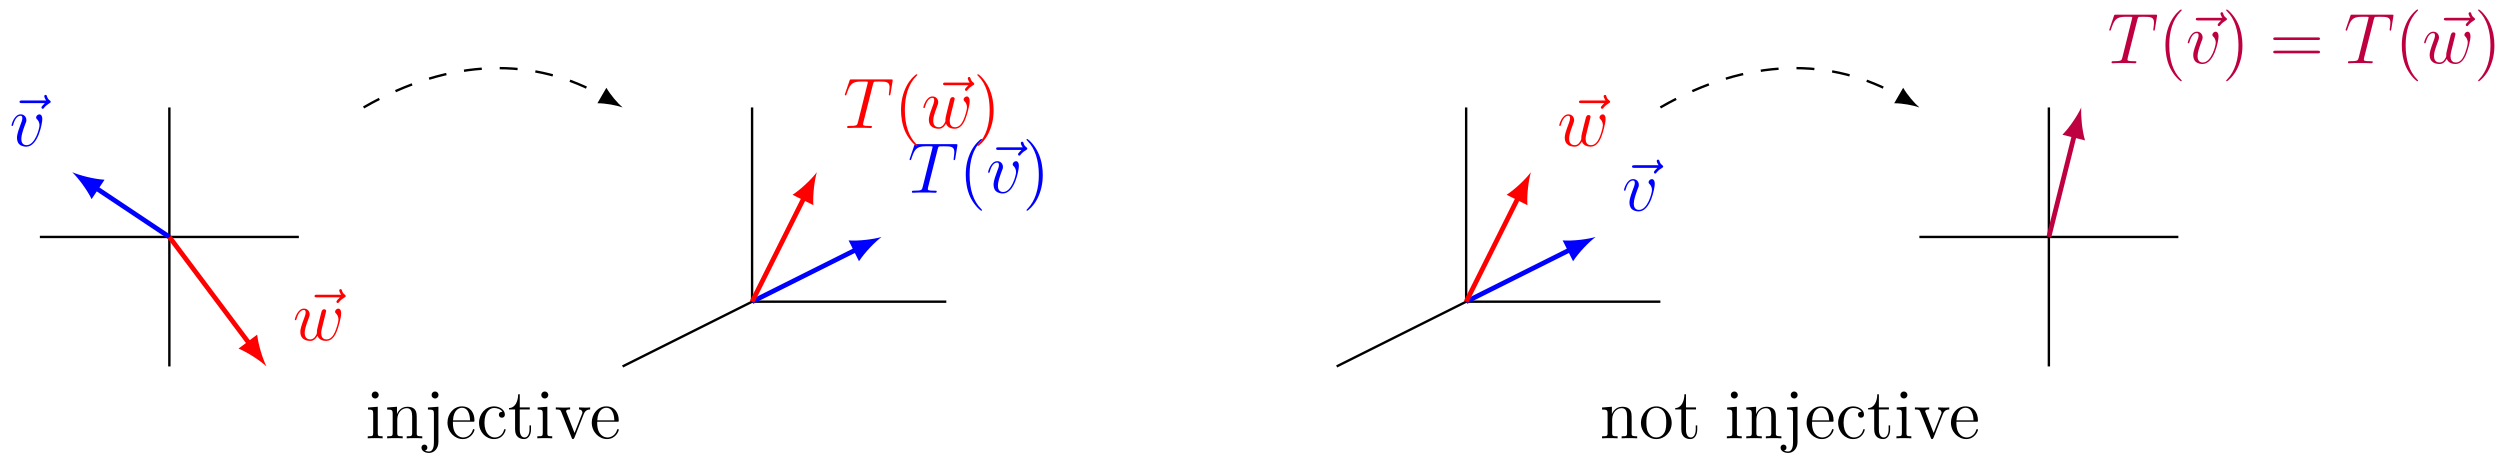 <?xml version="1.0" encoding="UTF-8"?>
<svg xmlns="http://www.w3.org/2000/svg" xmlns:xlink="http://www.w3.org/1999/xlink" width="417pt" height="77pt" viewBox="0 0 417 77" version="1.1">
<defs>
<g>
<symbol overflow="visible" id="glyph0-0">
<path style="stroke:none;" d=""/>
</symbol>
<symbol overflow="visible" id="glyph0-1">
<path style="stroke:none;" d="M 6.391 -7.141 C 6.25 -7 5.812 -6.594 5.812 -6.422 C 5.812 -6.297 5.922 -6.188 6.031 -6.188 C 6.141 -6.188 6.188 -6.266 6.281 -6.391 C 6.562 -6.734 6.891 -6.969 7.156 -7.125 C 7.281 -7.203 7.359 -7.234 7.359 -7.359 C 7.359 -7.469 7.266 -7.531 7.203 -7.594 C 6.859 -7.812 6.781 -8.141 6.734 -8.281 C 6.703 -8.375 6.672 -8.516 6.5 -8.516 C 6.438 -8.516 6.281 -8.469 6.281 -8.297 C 6.281 -8.188 6.359 -7.906 6.594 -7.578 L 2.562 -7.578 C 2.359 -7.578 2.156 -7.578 2.156 -7.344 C 2.156 -7.141 2.375 -7.141 2.562 -7.141 Z M 6.391 -7.141 "/>
</symbol>
<symbol overflow="visible" id="glyph0-2">
<path style="stroke:none;" d="M 5.469 -4.469 C 5.469 -5.219 5.078 -5.266 4.984 -5.266 C 4.703 -5.266 4.438 -4.984 4.438 -4.75 C 4.438 -4.609 4.516 -4.516 4.562 -4.469 C 4.688 -4.359 5 -4.047 5 -3.422 C 5 -2.922 4.281 -0.125 2.844 -0.125 C 2.109 -0.125 1.969 -0.734 1.969 -1.172 C 1.969 -1.766 2.25 -2.609 2.562 -3.469 C 2.766 -3.953 2.812 -4.078 2.812 -4.312 C 2.812 -4.812 2.453 -5.266 1.859 -5.266 C 0.766 -5.266 0.328 -3.531 0.328 -3.438 C 0.328 -3.391 0.375 -3.328 0.453 -3.328 C 0.562 -3.328 0.578 -3.375 0.625 -3.547 C 0.906 -4.578 1.375 -5.031 1.828 -5.031 C 1.938 -5.031 2.141 -5.031 2.141 -4.641 C 2.141 -4.328 2.016 -3.984 1.828 -3.531 C 1.25 -2 1.25 -1.625 1.25 -1.344 C 1.25 -1.078 1.297 -0.578 1.656 -0.25 C 2.094 0.125 2.688 0.125 2.797 0.125 C 4.781 0.125 5.469 -3.797 5.469 -4.469 Z M 5.469 -4.469 "/>
</symbol>
<symbol overflow="visible" id="glyph0-3">
<path style="stroke:none;" d="M 4.109 -0.734 C 4.375 -0.016 5.109 0.125 5.562 0.125 C 6.484 0.125 7.016 -0.672 7.344 -1.5 C 7.625 -2.188 8.062 -3.766 8.062 -4.469 C 8.062 -5.203 7.703 -5.266 7.594 -5.266 C 7.297 -5.266 7.047 -4.984 7.047 -4.75 C 7.047 -4.609 7.125 -4.516 7.188 -4.469 C 7.297 -4.359 7.609 -4.047 7.609 -3.422 C 7.609 -3.016 7.266 -1.891 7.016 -1.328 C 6.688 -0.594 6.234 -0.125 5.625 -0.125 C 4.953 -0.125 4.734 -0.625 4.734 -1.172 C 4.734 -1.516 4.844 -1.938 4.891 -2.141 L 5.391 -4.141 C 5.453 -4.391 5.562 -4.812 5.562 -4.859 C 5.562 -5.031 5.422 -5.156 5.234 -5.156 C 4.891 -5.156 4.812 -4.859 4.734 -4.562 C 4.609 -4.094 4.109 -2.078 4.062 -1.812 C 4.016 -1.609 4.016 -1.484 4.016 -1.219 C 4.016 -0.938 3.641 -0.484 3.625 -0.453 C 3.484 -0.328 3.297 -0.125 2.922 -0.125 C 1.984 -0.125 1.984 -1.016 1.984 -1.219 C 1.984 -1.609 2.062 -2.125 2.609 -3.547 C 2.75 -3.922 2.812 -4.078 2.812 -4.312 C 2.812 -4.812 2.453 -5.266 1.859 -5.266 C 0.766 -5.266 0.328 -3.531 0.328 -3.438 C 0.328 -3.391 0.375 -3.328 0.453 -3.328 C 0.562 -3.328 0.578 -3.375 0.625 -3.547 C 0.922 -4.609 1.391 -5.031 1.828 -5.031 C 1.953 -5.031 2.141 -5.016 2.141 -4.641 C 2.141 -4.578 2.141 -4.328 1.938 -3.797 C 1.375 -2.312 1.25 -1.812 1.25 -1.359 C 1.25 -0.109 2.281 0.125 2.891 0.125 C 3.094 0.125 3.641 0.125 4.109 -0.734 Z M 4.109 -0.734 "/>
</symbol>
<symbol overflow="visible" id="glyph0-4">
<path style="stroke:none;" d="M 4.984 -7.297 C 5.062 -7.578 5.078 -7.688 5.266 -7.734 C 5.359 -7.75 5.75 -7.75 6 -7.75 C 7.203 -7.75 7.75 -7.703 7.75 -6.781 C 7.75 -6.594 7.703 -6.141 7.641 -5.703 L 7.625 -5.562 C 7.625 -5.516 7.672 -5.438 7.75 -5.438 C 7.859 -5.438 7.859 -5.5 7.906 -5.688 L 8.25 -7.812 C 8.266 -7.906 8.266 -7.938 8.266 -7.969 C 8.266 -8.109 8.203 -8.109 7.953 -8.109 L 1.422 -8.109 C 1.141 -8.109 1.141 -8.094 1.062 -7.875 L 0.328 -5.719 C 0.328 -5.703 0.281 -5.562 0.281 -5.562 C 0.281 -5.5 0.328 -5.438 0.406 -5.438 C 0.5 -5.438 0.531 -5.484 0.578 -5.641 C 1.078 -7.094 1.328 -7.75 2.922 -7.75 L 3.719 -7.75 C 4 -7.75 4.125 -7.75 4.125 -7.625 C 4.125 -7.594 4.125 -7.562 4.062 -7.344 L 2.469 -0.938 C 2.344 -0.469 2.312 -0.344 1.047 -0.344 C 0.75 -0.344 0.672 -0.344 0.672 -0.125 C 0.672 0 0.797 0 0.859 0 C 1.156 0 1.469 -0.031 1.766 -0.031 L 3.641 -0.031 C 3.938 -0.031 4.25 0 4.547 0 C 4.688 0 4.812 0 4.812 -0.234 C 4.812 -0.344 4.719 -0.344 4.406 -0.344 C 3.328 -0.344 3.328 -0.453 3.328 -0.641 C 3.328 -0.641 3.328 -0.734 3.375 -0.922 Z M 4.984 -7.297 "/>
</symbol>
<symbol overflow="visible" id="glyph1-0">
<path style="stroke:none;" d=""/>
</symbol>
<symbol overflow="visible" id="glyph1-1">
<path style="stroke:none;" d="M 3.891 2.906 C 3.891 2.875 3.891 2.844 3.688 2.641 C 2.484 1.438 1.812 -0.531 1.812 -2.969 C 1.812 -5.297 2.375 -7.297 3.766 -8.703 C 3.891 -8.812 3.891 -8.828 3.891 -8.875 C 3.891 -8.938 3.828 -8.969 3.781 -8.969 C 3.625 -8.969 2.641 -8.109 2.062 -6.938 C 1.453 -5.719 1.172 -4.453 1.172 -2.969 C 1.172 -1.906 1.344 -0.484 1.953 0.781 C 2.672 2.219 3.641 3 3.781 3 C 3.828 3 3.891 2.969 3.891 2.906 Z M 3.891 2.906 "/>
</symbol>
<symbol overflow="visible" id="glyph1-2">
<path style="stroke:none;" d="M 3.375 -2.969 C 3.375 -3.891 3.25 -5.359 2.578 -6.75 C 1.875 -8.188 0.891 -8.969 0.766 -8.969 C 0.719 -8.969 0.656 -8.938 0.656 -8.875 C 0.656 -8.828 0.656 -8.812 0.859 -8.609 C 2.062 -7.406 2.719 -5.422 2.719 -2.984 C 2.719 -0.672 2.156 1.328 0.781 2.734 C 0.656 2.844 0.656 2.875 0.656 2.906 C 0.656 2.969 0.719 3 0.766 3 C 0.922 3 1.906 2.141 2.484 0.969 C 3.094 -0.25 3.375 -1.547 3.375 -2.969 Z M 3.375 -2.969 "/>
</symbol>
<symbol overflow="visible" id="glyph1-3">
<path style="stroke:none;" d="M 8.062 -3.875 C 8.234 -3.875 8.453 -3.875 8.453 -4.094 C 8.453 -4.312 8.25 -4.312 8.062 -4.312 L 1.031 -4.312 C 0.859 -4.312 0.641 -4.312 0.641 -4.094 C 0.641 -3.875 0.844 -3.875 1.031 -3.875 Z M 8.062 -1.656 C 8.234 -1.656 8.453 -1.656 8.453 -1.859 C 8.453 -2.094 8.25 -2.094 8.062 -2.094 L 1.031 -2.094 C 0.859 -2.094 0.641 -2.094 0.641 -1.875 C 0.641 -1.656 0.844 -1.656 1.031 -1.656 Z M 8.062 -1.656 "/>
</symbol>
<symbol overflow="visible" id="glyph2-0">
<path style="stroke:none;" d=""/>
</symbol>
<symbol overflow="visible" id="glyph2-1">
<path style="stroke:none;" d="M 2.875 0 L 2.875 -0.344 C 2.109 -0.344 2.062 -0.406 2.062 -0.875 L 2.062 -5.266 L 0.438 -5.141 L 0.438 -4.797 C 1.188 -4.797 1.297 -4.719 1.297 -4.141 L 1.297 -0.891 C 1.297 -0.344 1.172 -0.344 0.391 -0.344 L 0.391 0 C 0.734 -0.031 1.297 -0.031 1.656 -0.031 C 1.781 -0.031 2.469 -0.031 2.875 0 Z M 2.219 -7.219 C 2.219 -7.578 1.922 -7.812 1.641 -7.812 C 1.297 -7.812 1.047 -7.547 1.047 -7.219 C 1.047 -6.906 1.312 -6.641 1.625 -6.641 C 1.984 -6.641 2.219 -6.938 2.219 -7.219 Z M 2.219 -7.219 "/>
</symbol>
<symbol overflow="visible" id="glyph2-2">
<path style="stroke:none;" d="M 6.234 0 L 6.234 -0.344 C 5.625 -0.344 5.328 -0.344 5.312 -0.703 L 5.312 -2.906 C 5.312 -4.016 5.312 -4.344 5.047 -4.734 C 4.703 -5.203 4.141 -5.266 3.734 -5.266 C 2.562 -5.266 2.109 -4.281 2.016 -4.047 L 2.016 -5.266 L 0.375 -5.141 L 0.375 -4.797 C 1.188 -4.797 1.297 -4.703 1.297 -4.125 L 1.297 -0.891 C 1.297 -0.344 1.156 -0.344 0.375 -0.344 L 0.375 0 C 0.688 -0.031 1.344 -0.031 1.672 -0.031 C 2.016 -0.031 2.672 -0.031 2.969 0 L 2.969 -0.344 C 2.219 -0.344 2.062 -0.344 2.062 -0.891 L 2.062 -3.109 C 2.062 -4.359 2.891 -5.031 3.641 -5.031 C 4.375 -5.031 4.547 -4.422 4.547 -3.688 L 4.547 -0.891 C 4.547 -0.344 4.406 -0.344 3.641 -0.344 L 3.641 0 C 3.938 -0.031 4.594 -0.031 4.922 -0.031 C 5.266 -0.031 5.922 -0.031 6.234 0 Z M 6.234 0 "/>
</symbol>
<symbol overflow="visible" id="glyph2-3">
<path style="stroke:none;" d="M 2.422 0.609 L 2.422 -5.266 L 0.672 -5.141 L 0.672 -4.797 C 1.562 -4.797 1.672 -4.703 1.672 -4.125 L 1.672 0.656 C 1.672 1.312 1.547 2.203 0.844 2.203 C 0.844 2.203 0.453 2.203 0.172 2.031 C 0.484 1.969 0.578 1.75 0.578 1.547 C 0.578 1.266 0.375 1.047 0.094 1.047 C -0.203 1.047 -0.406 1.266 -0.406 1.547 C -0.406 2.125 0.234 2.438 0.859 2.438 C 1.719 2.438 2.422 1.703 2.422 0.609 Z M 2.438 -7.219 C 2.438 -7.578 2.156 -7.812 1.859 -7.812 C 1.531 -7.812 1.281 -7.547 1.281 -7.219 C 1.281 -6.906 1.547 -6.641 1.859 -6.641 C 2.219 -6.641 2.438 -6.938 2.438 -7.219 Z M 2.438 -7.219 "/>
</symbol>
<symbol overflow="visible" id="glyph2-4">
<path style="stroke:none;" d="M 4.859 -1.422 C 4.859 -1.5 4.812 -1.547 4.734 -1.547 C 4.641 -1.547 4.609 -1.484 4.594 -1.422 C 4.281 -0.422 3.484 -0.141 2.969 -0.141 C 2.469 -0.141 1.266 -0.484 1.266 -2.547 L 1.266 -2.766 L 4.578 -2.766 C 4.844 -2.766 4.859 -2.766 4.859 -3 C 4.859 -4.203 4.219 -5.328 2.766 -5.328 C 1.406 -5.328 0.359 -4.094 0.359 -2.625 C 0.359 -1.047 1.578 0.125 2.906 0.125 C 4.328 0.125 4.859 -1.172 4.859 -1.422 Z M 4.125 -3 L 1.281 -3 C 1.375 -4.875 2.422 -5.094 2.766 -5.094 C 4.047 -5.094 4.109 -3.406 4.125 -3 Z M 4.125 -3 "/>
</symbol>
<symbol overflow="visible" id="glyph2-5">
<path style="stroke:none;" d="M 4.859 -1.422 C 4.859 -1.531 4.766 -1.531 4.734 -1.531 C 4.625 -1.531 4.609 -1.5 4.578 -1.344 C 4.312 -0.5 3.672 -0.141 3.031 -0.141 C 2.297 -0.141 1.328 -0.781 1.328 -2.594 C 1.328 -4.578 2.344 -5.062 2.938 -5.062 C 3.391 -5.062 4.047 -4.891 4.328 -4.422 C 4.188 -4.422 3.734 -4.422 3.734 -3.938 C 3.734 -3.641 3.938 -3.438 4.234 -3.438 C 4.5 -3.438 4.734 -3.609 4.734 -3.953 C 4.734 -4.75 3.891 -5.328 2.922 -5.328 C 1.531 -5.328 0.422 -4.094 0.422 -2.578 C 0.422 -1.047 1.562 0.125 2.922 0.125 C 4.5 0.125 4.859 -1.312 4.859 -1.422 Z M 4.859 -1.422 "/>
</symbol>
<symbol overflow="visible" id="glyph2-6">
<path style="stroke:none;" d="M 3.891 -1.484 L 3.891 -2.156 L 3.641 -2.156 L 3.641 -1.5 C 3.641 -0.641 3.281 -0.141 2.828 -0.141 C 2.016 -0.141 2.016 -1.25 2.016 -1.453 L 2.016 -4.812 L 3.688 -4.812 L 3.688 -5.156 L 2.016 -5.156 L 2.016 -7.344 L 1.75 -7.344 C 1.734 -6.234 1.297 -5.078 0.219 -5.047 L 0.219 -4.812 L 1.234 -4.812 L 1.234 -1.484 C 1.234 -0.156 2.109 0.125 2.75 0.125 C 3.5 0.125 3.891 -0.625 3.891 -1.484 Z M 3.891 -1.484 "/>
</symbol>
<symbol overflow="visible" id="glyph2-7">
<path style="stroke:none;" d="M 5.953 -4.812 L 5.953 -5.156 C 5.609 -5.125 5.438 -5.125 5.062 -5.125 L 4.094 -5.156 L 4.094 -4.812 C 4.594 -4.781 4.656 -4.422 4.656 -4.297 C 4.656 -4.188 4.625 -4.125 4.562 -3.984 L 3.344 -0.891 L 2.016 -4.266 C 1.953 -4.438 1.938 -4.438 1.938 -4.5 C 1.938 -4.812 2.391 -4.812 2.609 -4.812 L 2.609 -5.156 C 2.312 -5.125 1.688 -5.125 1.359 -5.125 L 0.219 -5.156 L 0.219 -4.812 C 0.891 -4.812 1 -4.75 1.141 -4.391 L 2.859 -0.109 C 2.922 0.062 2.938 0.125 3.078 0.125 C 3.172 0.125 3.234 0.094 3.328 -0.109 L 4.875 -4.016 C 4.984 -4.281 5.188 -4.797 5.953 -4.812 Z M 5.953 -4.812 "/>
</symbol>
<symbol overflow="visible" id="glyph2-8">
<path style="stroke:none;" d="M 5.484 -2.562 C 5.484 -4.094 4.312 -5.328 2.922 -5.328 C 1.5 -5.328 0.359 -4.062 0.359 -2.562 C 0.359 -1.031 1.547 0.125 2.922 0.125 C 4.328 0.125 5.484 -1.047 5.484 -2.562 Z M 4.578 -2.672 C 4.578 -2.25 4.578 -1.5 4.266 -0.938 C 3.938 -0.375 3.375 -0.141 2.922 -0.141 C 2.484 -0.141 1.953 -0.328 1.609 -0.922 C 1.281 -1.453 1.266 -2.156 1.266 -2.672 C 1.266 -3.125 1.266 -3.844 1.641 -4.391 C 1.969 -4.906 2.5 -5.094 2.922 -5.094 C 3.375 -5.094 3.891 -4.875 4.203 -4.406 C 4.578 -3.859 4.578 -3.109 4.578 -2.672 Z M 4.578 -2.672 "/>
</symbol>
</g>
</defs>
<g id="surface1">
<path style="fill:none;stroke-width:0.399;stroke-linecap:butt;stroke-linejoin:miter;stroke:rgb(0%,0%,0%);stroke-opacity:1;stroke-miterlimit:10;" d="M -21.6 10.799 L 21.599 10.799 " transform="matrix(1,0,0,-1,28.249,50.322)"/>
<path style="fill:none;stroke-width:0.399;stroke-linecap:butt;stroke-linejoin:miter;stroke:rgb(0%,0%,0%);stroke-opacity:1;stroke-miterlimit:10;" d="M 0.001 -10.799 L 0.001 32.4 " transform="matrix(1,0,0,-1,28.249,50.322)"/>
<path style="fill:none;stroke-width:0.797;stroke-linecap:butt;stroke-linejoin:miter;stroke:rgb(0%,0%,100%);stroke-opacity:1;stroke-miterlimit:10;" d="M 0.001 10.799 L -12.319 19.013 " transform="matrix(1,0,0,-1,28.249,50.322)"/>
<path style=" stroke:none;fill-rule:nonzero;fill:rgb(0%,0%,100%);fill-opacity:1;" d="M 12.047 28.723 C 13.055 29.703 14.492 31.598 15.281 33.211 L 17.438 29.98 C 15.641 29.871 13.344 29.273 12.047 28.723 "/>
<g style="fill:rgb(0%,0%,100%);fill-opacity:1;">
  <use xlink:href="#glyph0-1" x="1.1" y="24.339"/>
</g>
<g style="fill:rgb(0%,0%,100%);fill-opacity:1;">
  <use xlink:href="#glyph0-2" x="1.586" y="24.339"/>
</g>
<path style="fill:none;stroke-width:0.797;stroke-linecap:butt;stroke-linejoin:miter;stroke:rgb(100%,0%,0%);stroke-opacity:1;stroke-miterlimit:10;" d="M 0.001 10.799 L 13.403 -7.069 " transform="matrix(1,0,0,-1,28.249,50.322)"/>
<path style=" stroke:none;fill-rule:nonzero;fill:rgb(100%,0%,0%);fill-opacity:1;" d="M 44.449 61.121 C 43.828 59.859 43.102 57.598 42.895 55.812 L 39.785 58.145 C 41.445 58.844 43.414 60.172 44.449 61.121 "/>
<g style="fill:rgb(100%,0%,0%);fill-opacity:1;">
  <use xlink:href="#glyph0-1" x="50.306" y="56.739"/>
</g>
<g style="fill:rgb(100%,0%,0%);fill-opacity:1;">
  <use xlink:href="#glyph0-3" x="48.843" y="56.739"/>
</g>
<path style="fill:none;stroke-width:0.399;stroke-linecap:butt;stroke-linejoin:miter;stroke:rgb(0%,0%,0%);stroke-opacity:1;stroke-dasharray:2.989,2.989;stroke-miterlimit:10;" d="M 32.399 32.4 C 46.989 40.822 61.008 40.822 72.492 34.193 " transform="matrix(1,0,0,-1,28.249,50.322)"/>
<path style=" stroke:none;fill-rule:nonzero;fill:rgb(0%,0%,0%);fill-opacity:1;" d="M 103.848 17.922 C 103.027 17.219 101.832 15.84 101.145 14.637 L 99.648 17.223 C 101.035 17.219 102.828 17.562 103.848 17.922 "/>
<path style="fill:none;stroke-width:0.399;stroke-linecap:butt;stroke-linejoin:miter;stroke:rgb(0%,0%,0%);stroke-opacity:1;stroke-miterlimit:10;" d="M 97.199 0.002 L 129.596 0.002 " transform="matrix(1,0,0,-1,28.249,50.322)"/>
<path style="fill:none;stroke-width:0.399;stroke-linecap:butt;stroke-linejoin:miter;stroke:rgb(0%,0%,0%);stroke-opacity:1;stroke-miterlimit:10;" d="M 97.199 0.002 L 97.199 32.4 " transform="matrix(1,0,0,-1,28.249,50.322)"/>
<path style="fill:none;stroke-width:0.399;stroke-linecap:butt;stroke-linejoin:miter;stroke:rgb(0%,0%,0%);stroke-opacity:1;stroke-miterlimit:10;" d="M 97.199 0.002 L 75.597 -10.799 " transform="matrix(1,0,0,-1,28.249,50.322)"/>
<path style="fill:none;stroke-width:0.797;stroke-linecap:butt;stroke-linejoin:miter;stroke:rgb(0%,0%,100%);stroke-opacity:1;stroke-miterlimit:10;" d="M 97.199 0.002 L 114.628 8.717 " transform="matrix(1,0,0,-1,28.249,50.322)"/>
<path style=" stroke:none;fill-rule:nonzero;fill:rgb(0%,0%,100%);fill-opacity:1;" d="M 147.047 39.523 C 145.695 39.91 143.34 40.219 141.547 40.102 L 143.281 43.578 C 144.27 42.07 145.93 40.371 147.047 39.523 "/>
<g style="fill:rgb(0%,0%,100%);fill-opacity:1;">
  <use xlink:href="#glyph0-4" x="151.431" y="32.15"/>
</g>
<g style="fill:rgb(0%,0%,100%);fill-opacity:1;">
  <use xlink:href="#glyph1-1" x="159.917" y="32.15"/>
</g>
<g style="fill:rgb(0%,0%,100%);fill-opacity:1;">
  <use xlink:href="#glyph0-1" x="163.993" y="32.15"/>
</g>
<g style="fill:rgb(0%,0%,100%);fill-opacity:1;">
  <use xlink:href="#glyph0-2" x="164.479" y="32.15"/>
</g>
<g style="fill:rgb(0%,0%,100%);fill-opacity:1;">
  <use xlink:href="#glyph1-2" x="170.559" y="32.15"/>
</g>
<path style="fill:none;stroke-width:0.797;stroke-linecap:butt;stroke-linejoin:miter;stroke:rgb(100%,0%,0%);stroke-opacity:1;stroke-miterlimit:10;" d="M 97.199 0.002 L 105.913 17.431 " transform="matrix(1,0,0,-1,28.249,50.322)"/>
<path style=" stroke:none;fill-rule:nonzero;fill:rgb(100%,0%,0%);fill-opacity:1;" d="M 136.246 28.723 C 135.398 29.844 133.699 31.504 132.195 32.488 L 135.668 34.223 C 135.555 32.43 135.863 30.074 136.246 28.723 "/>
<g style="fill:rgb(100%,0%,0%);fill-opacity:1;">
  <use xlink:href="#glyph0-4" x="140.631" y="21.351"/>
</g>
<g style="fill:rgb(100%,0%,0%);fill-opacity:1;">
  <use xlink:href="#glyph1-1" x="149.117" y="21.351"/>
</g>
<g style="fill:rgb(100%,0%,0%);fill-opacity:1;">
  <use xlink:href="#glyph0-1" x="155.144" y="21.351"/>
</g>
<g style="fill:rgb(100%,0%,0%);fill-opacity:1;">
  <use xlink:href="#glyph0-3" x="153.681" y="21.351"/>
</g>
<g style="fill:rgb(100%,0%,0%);fill-opacity:1;">
  <use xlink:href="#glyph1-2" x="162.359" y="21.351"/>
</g>
<g style="fill:rgb(0%,0%,0%);fill-opacity:1;">
  <use xlink:href="#glyph2-1" x="60.949" y="73.112"/>
  <use xlink:href="#glyph2-2" x="64.201" y="73.112"/>
  <use xlink:href="#glyph2-3" x="70.705" y="73.112"/>
  <use xlink:href="#glyph2-4" x="74.28" y="73.112"/>
  <use xlink:href="#glyph2-5" x="79.48" y="73.112"/>
  <use xlink:href="#glyph2-6" x="84.681" y="73.112"/>
  <use xlink:href="#glyph2-1" x="89.236" y="73.112"/>
  <use xlink:href="#glyph2-7" x="92.488" y="73.112"/>
</g>
<g style="fill:rgb(0%,0%,0%);fill-opacity:1;">
  <use xlink:href="#glyph2-4" x="98.346" y="73.112"/>
</g>
<path style="fill:none;stroke-width:0.399;stroke-linecap:butt;stroke-linejoin:miter;stroke:rgb(0%,0%,0%);stroke-opacity:1;stroke-miterlimit:10;" d="M 0.001 0.002 L 32.398 0.002 " transform="matrix(1,0,0,-1,244.554,50.322)"/>
<path style="fill:none;stroke-width:0.399;stroke-linecap:butt;stroke-linejoin:miter;stroke:rgb(0%,0%,0%);stroke-opacity:1;stroke-miterlimit:10;" d="M 0.001 0.002 L 0.001 32.4 " transform="matrix(1,0,0,-1,244.554,50.322)"/>
<path style="fill:none;stroke-width:0.399;stroke-linecap:butt;stroke-linejoin:miter;stroke:rgb(0%,0%,0%);stroke-opacity:1;stroke-miterlimit:10;" d="M 0.001 0.002 L -21.6 -10.799 " transform="matrix(1,0,0,-1,244.554,50.322)"/>
<path style="fill:none;stroke-width:0.797;stroke-linecap:butt;stroke-linejoin:miter;stroke:rgb(0%,0%,100%);stroke-opacity:1;stroke-miterlimit:10;" d="M 0.001 0.002 L 17.43 8.717 " transform="matrix(1,0,0,-1,244.554,50.322)"/>
<path style=" stroke:none;fill-rule:nonzero;fill:rgb(0%,0%,100%);fill-opacity:1;" d="M 266.152 39.523 C 264.801 39.91 262.445 40.219 260.652 40.102 L 262.391 43.578 C 263.375 42.07 265.035 40.371 266.152 39.523 "/>
<g style="fill:rgb(0%,0%,100%);fill-opacity:1;">
  <use xlink:href="#glyph0-1" x="270.061" y="35.139"/>
</g>
<g style="fill:rgb(0%,0%,100%);fill-opacity:1;">
  <use xlink:href="#glyph0-2" x="270.546" y="35.139"/>
</g>
<path style="fill:none;stroke-width:0.797;stroke-linecap:butt;stroke-linejoin:miter;stroke:rgb(100%,0%,0%);stroke-opacity:1;stroke-miterlimit:10;" d="M 0.001 0.002 L 8.715 17.431 " transform="matrix(1,0,0,-1,244.554,50.322)"/>
<path style=" stroke:none;fill-rule:nonzero;fill:rgb(100%,0%,0%);fill-opacity:1;" d="M 255.355 28.723 C 254.504 29.844 252.805 31.504 251.301 32.488 L 254.773 34.223 C 254.66 32.43 254.969 30.074 255.355 28.723 "/>
<g style="fill:rgb(100%,0%,0%);fill-opacity:1;">
  <use xlink:href="#glyph0-1" x="261.211" y="24.339"/>
</g>
<g style="fill:rgb(100%,0%,0%);fill-opacity:1;">
  <use xlink:href="#glyph0-3" x="259.748" y="24.339"/>
</g>
<path style="fill:none;stroke-width:0.399;stroke-linecap:butt;stroke-linejoin:miter;stroke:rgb(0%,0%,0%);stroke-opacity:1;stroke-dasharray:2.989,2.989;stroke-miterlimit:10;" d="M 32.398 32.4 C 46.988 40.822 61.007 40.822 72.491 34.193 " transform="matrix(1,0,0,-1,244.554,50.322)"/>
<path style=" stroke:none;fill-rule:nonzero;fill:rgb(0%,0%,0%);fill-opacity:1;" d="M 320.152 17.922 C 319.332 17.219 318.137 15.84 317.449 14.637 L 315.953 17.223 C 317.34 17.219 319.133 17.562 320.152 17.922 "/>
<path style="fill:none;stroke-width:0.399;stroke-linecap:butt;stroke-linejoin:miter;stroke:rgb(0%,0%,0%);stroke-opacity:1;stroke-miterlimit:10;" d="M 75.597 10.799 L 118.795 10.799 " transform="matrix(1,0,0,-1,244.554,50.322)"/>
<path style="fill:none;stroke-width:0.399;stroke-linecap:butt;stroke-linejoin:miter;stroke:rgb(0%,0%,0%);stroke-opacity:1;stroke-miterlimit:10;" d="M 97.198 -10.799 L 97.198 32.4 " transform="matrix(1,0,0,-1,244.554,50.322)"/>
<path style="fill:none;stroke-width:0.797;stroke-linecap:butt;stroke-linejoin:miter;stroke:rgb(75%,0%,25%);stroke-opacity:1;stroke-miterlimit:10;" d="M 97.198 10.799 L 101.467 27.877 " transform="matrix(1,0,0,-1,244.554,50.322)"/>
<path style=" stroke:none;fill-rule:nonzero;fill:rgb(75%,0%,25%);fill-opacity:1;" d="M 347.152 17.922 C 346.566 19.199 345.27 21.191 344.012 22.477 L 347.781 23.418 C 347.277 21.691 347.07 19.324 347.152 17.922 "/>
<g style="fill:rgb(75%,0%,25%);fill-opacity:1;">
  <use xlink:href="#glyph0-4" x="351.536" y="10.551"/>
</g>
<g style="fill:rgb(75%,0%,25%);fill-opacity:1;">
  <use xlink:href="#glyph1-1" x="360.023" y="10.551"/>
</g>
<g style="fill:rgb(75%,0%,25%);fill-opacity:1;">
  <use xlink:href="#glyph0-1" x="364.098" y="10.551"/>
</g>
<g style="fill:rgb(75%,0%,25%);fill-opacity:1;">
  <use xlink:href="#glyph0-2" x="364.584" y="10.551"/>
</g>
<g style="fill:rgb(75%,0%,25%);fill-opacity:1;">
  <use xlink:href="#glyph1-2" x="370.664" y="10.551"/>
</g>
<g style="fill:rgb(75%,0%,25%);fill-opacity:1;">
  <use xlink:href="#glyph1-3" x="378.528" y="10.551"/>
</g>
<g style="fill:rgb(75%,0%,25%);fill-opacity:1;">
  <use xlink:href="#glyph0-4" x="390.963" y="10.551"/>
</g>
<g style="fill:rgb(75%,0%,25%);fill-opacity:1;">
  <use xlink:href="#glyph1-1" x="399.45" y="10.551"/>
</g>
<g style="fill:rgb(75%,0%,25%);fill-opacity:1;">
  <use xlink:href="#glyph0-1" x="405.476" y="10.551"/>
</g>
<g style="fill:rgb(75%,0%,25%);fill-opacity:1;">
  <use xlink:href="#glyph0-3" x="404.013" y="10.551"/>
</g>
<g style="fill:rgb(75%,0%,25%);fill-opacity:1;">
  <use xlink:href="#glyph1-2" x="412.692" y="10.551"/>
</g>
<g style="fill:rgb(0%,0%,0%);fill-opacity:1;">
  <use xlink:href="#glyph2-2" x="266.847" y="73.112"/>
  <use xlink:href="#glyph2-8" x="273.351" y="73.112"/>
  <use xlink:href="#glyph2-6" x="279.209" y="73.112"/>
</g>
<g style="fill:rgb(0%,0%,0%);fill-opacity:1;">
  <use xlink:href="#glyph2-1" x="287.65" y="73.112"/>
  <use xlink:href="#glyph2-2" x="290.902" y="73.112"/>
  <use xlink:href="#glyph2-3" x="297.406" y="73.112"/>
  <use xlink:href="#glyph2-4" x="300.98" y="73.112"/>
  <use xlink:href="#glyph2-5" x="306.181" y="73.112"/>
  <use xlink:href="#glyph2-6" x="311.381" y="73.112"/>
  <use xlink:href="#glyph2-1" x="315.936" y="73.112"/>
  <use xlink:href="#glyph2-7" x="319.188" y="73.112"/>
</g>
<g style="fill:rgb(0%,0%,0%);fill-opacity:1;">
  <use xlink:href="#glyph2-4" x="325.058" y="73.112"/>
</g>
</g>
</svg>
